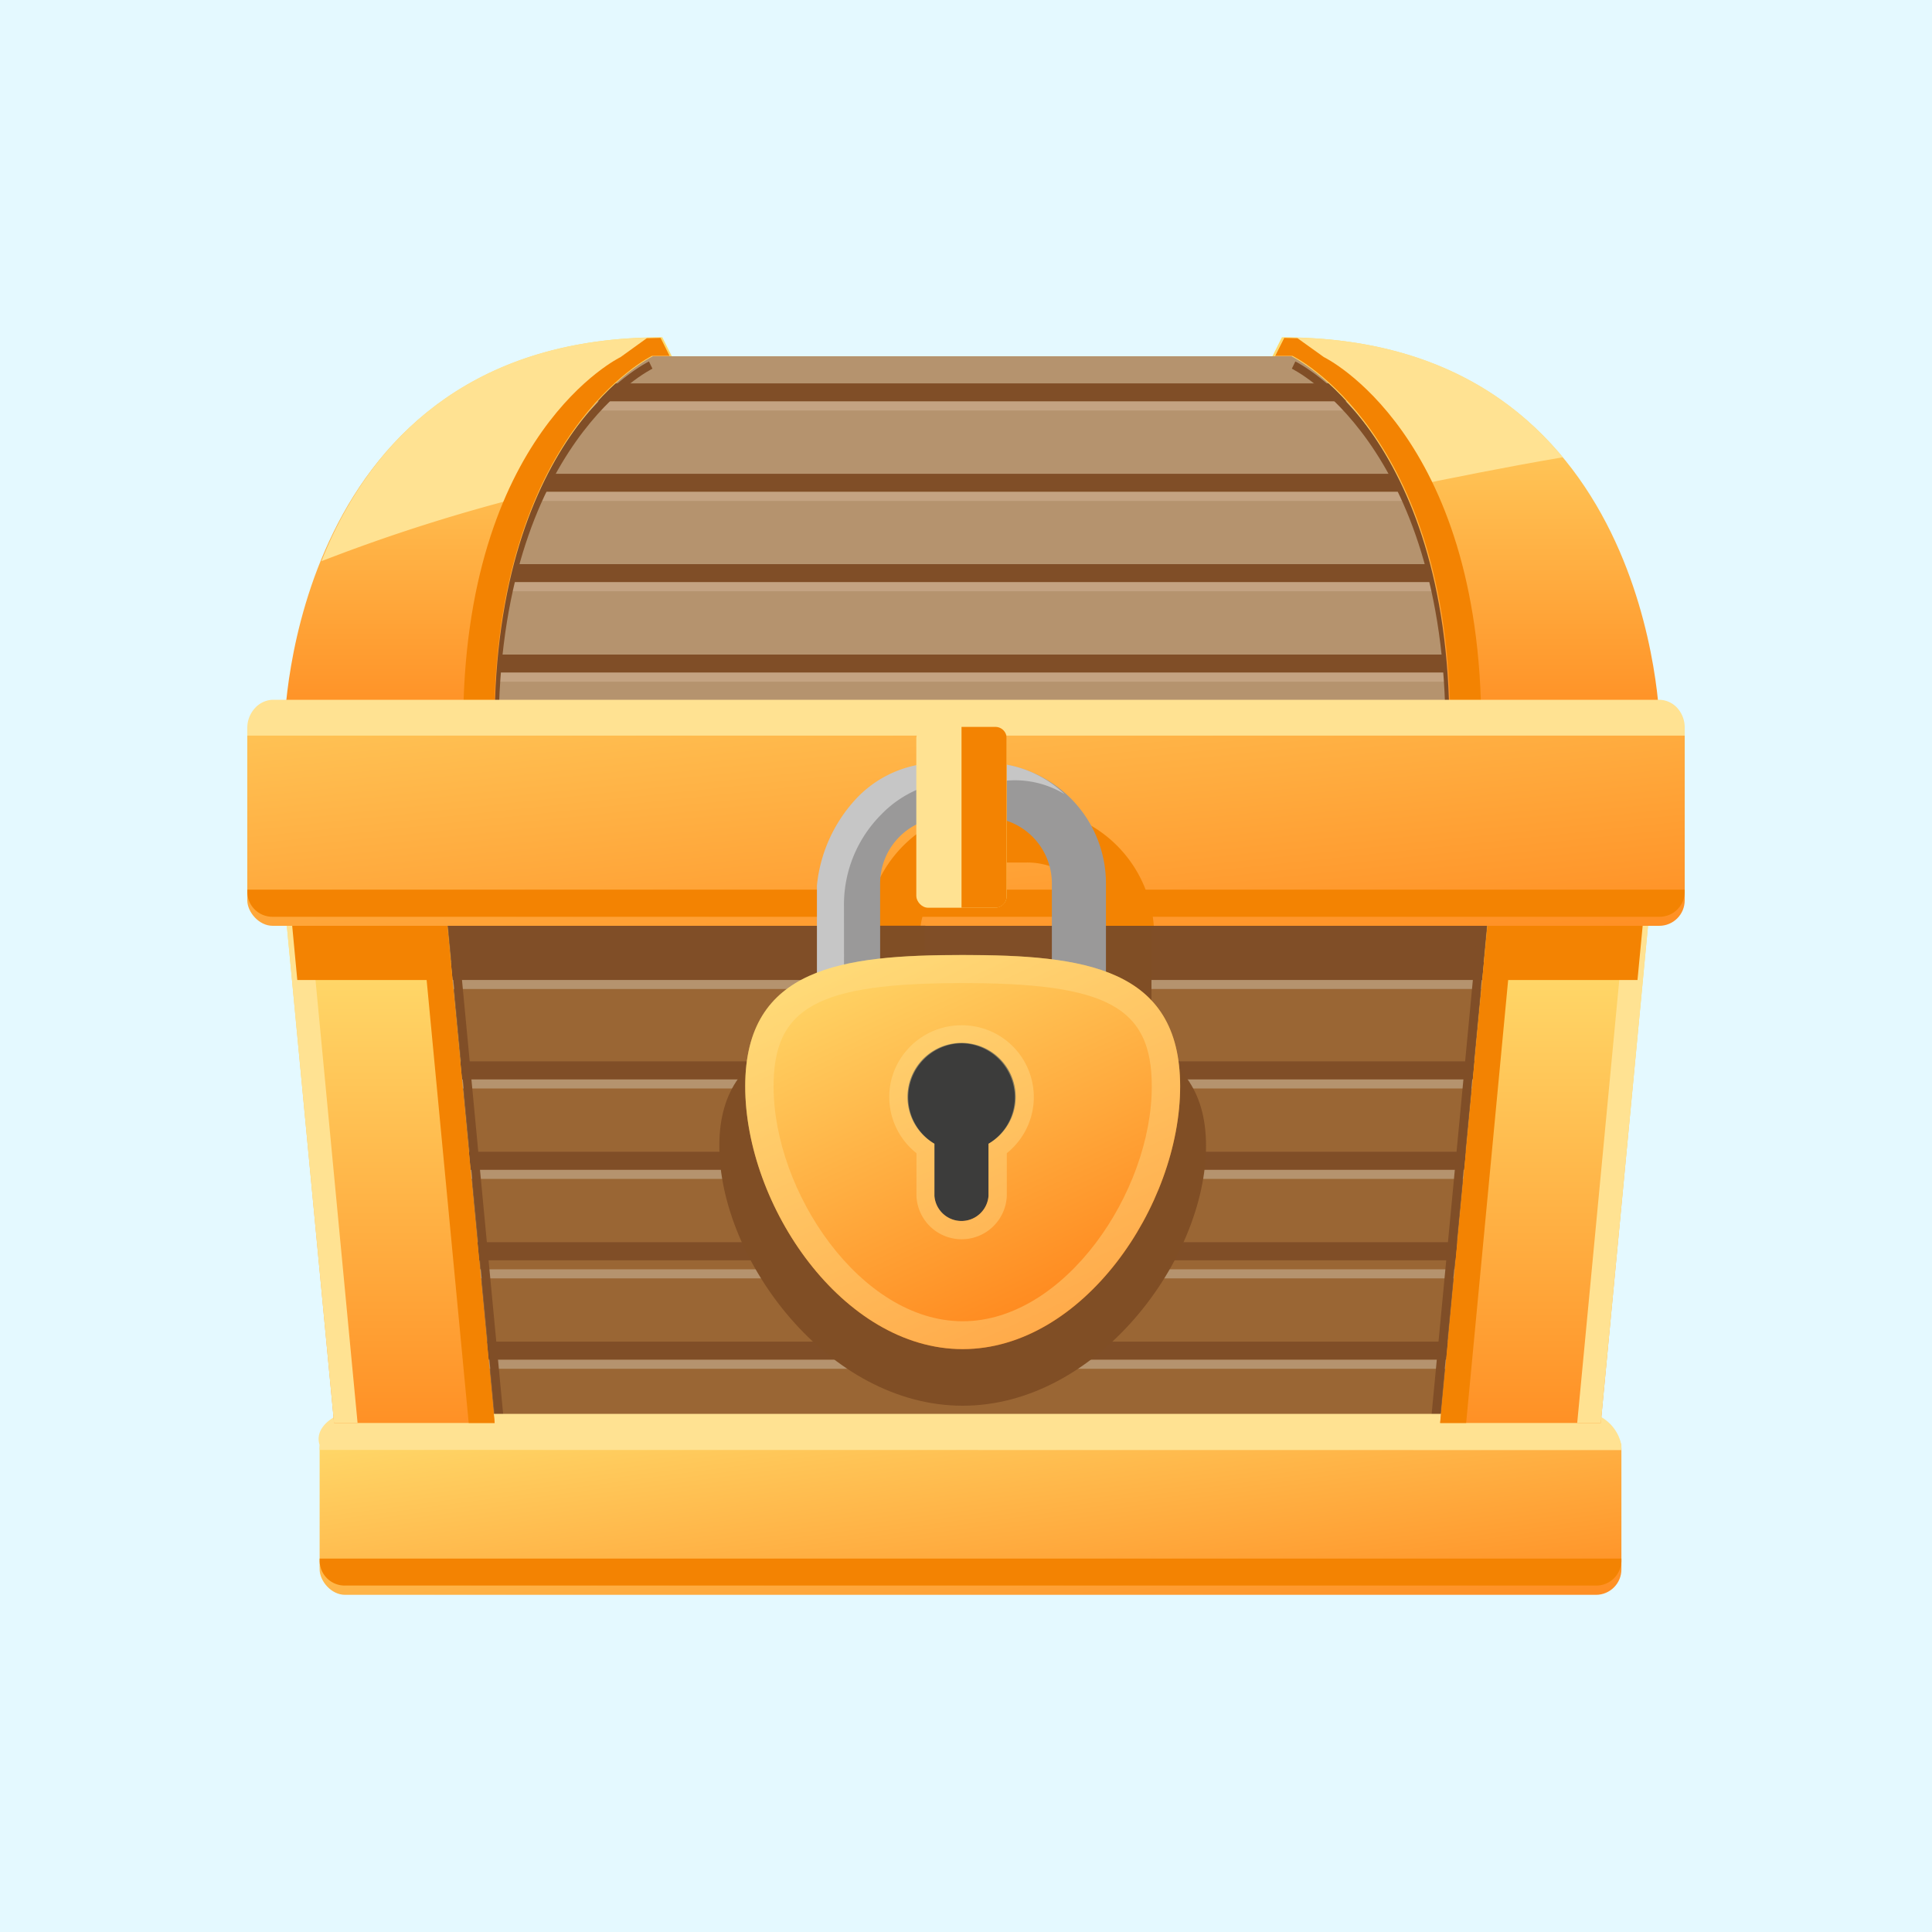 <svg id="Calque_1" data-name="Calque 1" xmlns="http://www.w3.org/2000/svg" xmlns:xlink="http://www.w3.org/1999/xlink" viewBox="0 0 250 250"><defs><style>.cls-1{fill:#e4f9ff;}.cls-2{fill:#b5936e;}.cls-3{fill:#804e27;}.cls-4{fill:#c4a382;}.cls-5{fill:none;stroke:#804e27;stroke-width:1.04px;}.cls-13,.cls-14,.cls-18,.cls-6,.cls-7{fill-rule:evenodd;}.cls-6{fill:url(#Dégradé_sans_nom_7);}.cls-7{fill:url(#Dégradé_sans_nom_7-2);}.cls-19,.cls-8{fill:#ffe292;}.cls-9{fill:#f38302;}.cls-10{fill:#9a6634;}.cls-11{fill:url(#Dégradé_sans_nom_7-3);}.cls-12{fill:url(#Dégradé_sans_nom_7-4);}.cls-13{fill:url(#Dégradé_sans_nom_7-5);}.cls-14{fill:url(#Dégradé_sans_nom_7-6);}.cls-15{fill:#804e25;}.cls-16{fill:#9a9999;}.cls-17{fill:#c6c6c6;}.cls-18{fill:url(#Dégradé_sans_nom_7-7);}.cls-19{isolation:isolate;opacity:0.4;}.cls-20{fill:#3c3c3b;}</style><linearGradient id="Dégradé_sans_nom_7" x1="5.44" y1="246.35" x2="5.44" y2="248.14" gradientTransform="matrix(42.35, 0, 0, -42.6, -168.45, 10603.41)" gradientUnits="userSpaceOnUse"><stop offset="0" stop-color="#ff770d"/><stop offset="1" stop-color="#ffed7d"/></linearGradient><linearGradient id="Dégradé_sans_nom_7-2" x1="5.88" y1="246.35" x2="5.88" y2="248.14" gradientTransform="matrix(42.35, 0, 0, -42.6, -59.17, 10603.41)" xlink:href="#Dégradé_sans_nom_7"/><linearGradient id="Dégradé_sans_nom_7-3" x1="2.77" y1="244.07" x2="0.75" y2="246.95" gradientTransform="matrix(158.95, 0, 0, -23.9, -172.64, 5968.64)" xlink:href="#Dégradé_sans_nom_7"/><linearGradient id="Dégradé_sans_nom_7-4" x1="2.95" y1="242.59" x2="1.15" y2="244.33" gradientTransform="matrix(144.31, 0, 0, -18.7, -165.32, 4748.9)" xlink:href="#Dégradé_sans_nom_7"/><linearGradient id="Dégradé_sans_nom_7-5" x1="9.52" y1="246.63" x2="9.52" y2="248.4" gradientTransform="matrix(23.01, 0, 0, -55.06, -168.45, 13784.75)" xlink:href="#Dégradé_sans_nom_7"/><linearGradient id="Dégradé_sans_nom_7-6" x1="10.46" y1="246.63" x2="10.46" y2="248.4" gradientTransform="matrix(23.01, 0, 0, -55.06, -40.87, 13784.75)" xlink:href="#Dégradé_sans_nom_7"/><linearGradient id="Dégradé_sans_nom_7-7" x1="5.47" y1="246.39" x2="4.65" y2="248.01" gradientTransform="matrix(48.1, 0, 0, -43.64, -117.74, 10931.24)" xlink:href="#Dégradé_sans_nom_7"/></defs><rect class="cls-1" width="250" height="250"/><g id="Treasure-Hunters-AO"><g id="ICON-_-CHEST-CLOSE-Copy" data-name="ICON-/-CHEST-CLOSE-Copy"><g id="Fichier-1TH-CHEST-CLOSE-Copy"><path id="Shape" class="cls-2" d="M167.88,46.1H83.71s-20.43,9.84-20.43,48h125C188.3,55.94,167.88,46.1,167.88,46.1Z"/><rect id="Rectangle-path" class="cls-3" x="53.06" y="84.7" width="145.06" height="2.34"/><rect id="Rectangle-path-2" data-name="Rectangle-path" class="cls-4" x="53.06" y="87.04" width="145.06" height="1.17"/><rect id="Rectangle-path-3" data-name="Rectangle-path" class="cls-3" x="53.06" y="73" width="145.06" height="2.34"/><rect id="Rectangle-path-4" data-name="Rectangle-path" class="cls-4" x="53.06" y="75.34" width="145.06" height="1.17"/><rect id="Rectangle-path-5" data-name="Rectangle-path" class="cls-3" x="53.06" y="61.31" width="145.06" height="2.34"/><rect id="Rectangle-path-6" data-name="Rectangle-path" class="cls-4" x="53.06" y="63.65" width="145.06" height="1.17"/><rect id="Rectangle-path-7" data-name="Rectangle-path" class="cls-3" x="72.94" y="49.61" width="105.28" height="2.34"/><rect id="Rectangle-path-8" data-name="Rectangle-path" class="cls-4" x="72.94" y="51.95" width="105.28" height="1.17"/><path id="Shape-2" data-name="Shape" class="cls-5" d="M84.2,47.24S64,57,64,94.64H187.57c0-37.67-20.18-47.4-20.18-47.4"/><path id="Shape-3" data-name="Shape" class="cls-6" d="M36.81,94.06s.62-50.42,48.89-50.42l1.24,2.46H84.47S64,55.94,64,94.06Z"/><path id="Shape-4" data-name="Shape" class="cls-7" d="M214.78,94.06s-.62-50.42-48.9-50.42l-1.23,2.46h2.47s20.43,9.84,20.43,48Z"/><path id="Shape-5" data-name="Shape" class="cls-8" d="M41.59,72.62a225.66,225.66,0,0,1,28-8.83C75.52,50.28,84.2,46.1,84.2,46.1h2.45l-1.23-2.43C59,43.67,47,59,41.59,72.62Z"/><path id="Shape-6" data-name="Shape" class="cls-9" d="M83.7,43.76l-3.4,2.45S59.93,56,59.93,94.06h4c0-38.12,20.42-48,20.42-48h2.3l-1.17-2.34Z"/><path id="Shape-7" data-name="Shape" class="cls-8" d="M166.16,43.67l-1.22,2.43h2.45s8.39,4.06,14.36,17c5.9-1.21,12.75-2.61,20.48-3.93C195.12,50.56,183.9,43.67,166.16,43.67Z"/><path id="Shape-8" data-name="Shape" class="cls-9" d="M167.89,43.76l3.42,2.45S191.68,56,191.68,94.06h-4c0-38.12-20.42-48-20.42-48H165l1.18-2.34Z"/><polygon id="Shape-9" data-name="Shape" class="cls-10" points="56.14 119.8 62.37 185.31 186.77 185.31 193 119.8 56.14 119.8"/><polygon id="Shape-10" data-name="Shape" class="cls-3" points="57.9 118.63 192.47 118.63 191.6 127.98 58.76 127.91 57.9 118.63"/><rect id="Rectangle-path-9" data-name="Rectangle-path" class="cls-3" x="53.06" y="173.61" width="145.06" height="2.34"/><rect id="Rectangle-path-10" data-name="Rectangle-path" class="cls-2" x="53.06" y="175.95" width="145.06" height="1.17"/><rect id="Rectangle-path-11" data-name="Rectangle-path" class="cls-3" x="53.06" y="160.74" width="145.06" height="2.34"/><rect id="Rectangle-path-12" data-name="Rectangle-path" class="cls-2" x="53.06" y="164.25" width="145.06" height="1.17"/><rect id="Rectangle-path-13" data-name="Rectangle-path" class="cls-3" x="53.06" y="149.04" width="145.06" height="2.34"/><rect id="Rectangle-path-14" data-name="Rectangle-path" class="cls-2" x="53.06" y="151.38" width="145.06" height="1.17"/><rect id="Rectangle-path-15" data-name="Rectangle-path" class="cls-3" x="53.06" y="137.34" width="145.06" height="2.34"/><rect id="Rectangle-path-16" data-name="Rectangle-path" class="cls-2" x="53.06" y="139.68" width="145.06" height="1.17"/><rect id="Rectangle-path-17" data-name="Rectangle-path" class="cls-3" x="53.06" y="124.48" width="145.06" height="2.34"/><rect id="Rectangle-path-18" data-name="Rectangle-path" class="cls-2" x="53.06" y="126.81" width="145.06" height="1.17"/><path id="Shape-11" data-name="Shape" class="cls-3" d="M191.14,121l-5.89,62H65.11l-5.88-62Zm1.25-1.17H58l6.11,64.34H186.28Z"/><rect id="Rectangle-path-19" data-name="Rectangle-path" class="cls-11" x="32" y="91.72" width="186" height="28.08" rx="3.29"/><path id="Shape-12" data-name="Shape" class="cls-8" d="M32,94.19v1H218v-1a3.77,3.77,0,0,0-.95-2.57,3.24,3.24,0,0,0-2.37-1.07H35.32A3.24,3.24,0,0,0,33,91.62,3.77,3.77,0,0,0,32,94.19Z"/><path id="Shape-13" data-name="Shape" class="cls-9" d="M218,115.5v-.38H32v.34a3.25,3.25,0,0,0,3.32,3.17H214.68A3.25,3.25,0,0,0,218,115.5Z"/><path id="Shape-14" data-name="Shape" class="cls-9" d="M132.77,104.59H128.6a16.47,16.47,0,0,0-16.47,15.21h7a9.45,9.45,0,0,1,9.39-8.19h4.36a9.46,9.46,0,0,1,9.42,8.19h7A16.46,16.46,0,0,0,132.77,104.59Z"/><rect id="Rectangle-path-20" data-name="Rectangle-path" class="cls-12" x="41.36" y="184.14" width="168.45" height="22.23" rx="3.29"/><path id="Shape-15" data-name="Shape" class="cls-8" d="M209.81,187.64V187a5.39,5.39,0,0,0-3.53-4.05H44.09c-1.83.76-3.32,2.23-2.73,4.05v.62Z"/><path id="Shape-16" data-name="Shape" class="cls-9" d="M209.81,202.07v-.39H41.36V202a3.24,3.24,0,0,0,3.31,3.17H206.5A3.25,3.25,0,0,0,209.81,202.07Z"/><polygon id="Shape-17" data-name="Shape" class="cls-13" points="64 184.13 43.23 184.13 37.12 119.8 57.89 119.8 64 184.13"/><polygon id="Shape-18" data-name="Shape" class="cls-9" points="57.9 119.8 54.54 119.8 60.65 184.13 64.01 184.13 57.9 119.8"/><polygon id="Shape-19" data-name="Shape" class="cls-8" points="37.11 119.8 43.22 184.13 46.27 184.13 40.16 119.8 37.11 119.8"/><polygon id="Shape-20" data-name="Shape" class="cls-14" points="186.37 184.13 207.14 184.13 213.25 119.8 192.47 119.8 186.37 184.13"/><polygon id="Shape-21" data-name="Shape" class="cls-9" points="192.46 119.8 195.82 119.8 189.72 184.13 186.35 184.13 192.46 119.8"/><polygon id="Shape-22" data-name="Shape" class="cls-8" points="213.26 119.8 207.15 184.13 204.09 184.13 210.2 119.8 213.26 119.8"/><path id="Shape-23" data-name="Shape" class="cls-15" d="M119.65,121a8.11,8.11,0,0,1,.09-1.21h-7v15.07a30.82,30.82,0,0,1,7-1.61Z"/><path id="Shape-24" data-name="Shape" class="cls-15" d="M142,121v12.25a30.82,30.82,0,0,1,7,1.61V119.8h-7A8.15,8.15,0,0,1,142,121Z"/><path id="Shape-25" data-name="Shape" class="cls-16" d="M113.89,126.11V114.32a8.56,8.56,0,0,1,8.56-8.56h5.1a8.56,8.56,0,0,1,8.56,8.56v11.79a31.8,31.8,0,0,1,7,1.55V114.32a15.58,15.58,0,0,0-15.58-15.58h-5.1a15.58,15.58,0,0,0-15.58,15.58v13.34A31.8,31.8,0,0,1,113.89,126.11Z"/><path id="Shape-26" data-name="Shape" class="cls-17" d="M109.21,116.83a16.5,16.5,0,0,1,4.84-11.45,14.27,14.27,0,0,1,11.52-4.3h4.11a12.36,12.36,0,0,1,8.07,1.68,14.49,14.49,0,0,0-11.12-4h-4.11A14.66,14.66,0,0,0,111,103.13a19.27,19.27,0,0,0-5.29,11.45v13.86c1.52-.35,2.54-.65,3.51-.88Z"/><path id="Shape-27" data-name="Shape" class="cls-15" d="M156.06,148.27c0,14.71-14.09,33.63-31.49,33.63S93.08,163,93.08,148.27s14.11-16.2,31.49-16.2S156.06,133.57,156.06,148.27Z"/><path id="Shape-28" data-name="Shape" class="cls-18" d="M152.71,140.58c0,15.44-12.6,34-28.14,34s-28.14-18.59-28.14-34,12.6-17,28.14-17S152.71,125.13,152.71,140.58Z"/><path id="Shape-29" data-name="Shape" class="cls-19" d="M124.57,127.21c18.75,0,24.47,3.12,24.47,13.37,0,13.67-11.29,30.39-24.47,30.39s-24.47-16.72-24.47-30.39C100.1,130.33,105.82,127.21,124.57,127.21Zm0-3.64c-15.54,0-28.14,1.58-28.14,17s12.6,34,28.14,34,28.14-18.59,28.14-34S140.11,123.57,124.57,123.57Z"/><path id="Shape-30" data-name="Shape" class="cls-20" d="M131.43,142a7,7,0,1,0-10.52,6v6.75a3.51,3.51,0,0,0,7,0V148A7,7,0,0,0,131.43,142Z"/><path id="Shape-31" data-name="Shape" class="cls-19" d="M124.42,135a7,7,0,0,1,3.5,13v6.75a3.51,3.51,0,0,1-7,0V148a7,7,0,0,1,3.51-13Zm0-2.33a9.36,9.36,0,0,0-8.83,6.22,9.27,9.27,0,0,0,3,10.33v5.53a5.85,5.85,0,0,0,11.69,0v-5.53a9.29,9.29,0,0,0-5.84-16.55Z"/><rect id="Rectangle-path-21" data-name="Rectangle-path" class="cls-8" x="118.57" y="94.06" width="11.7" height="23.4" rx="1.52"/><path id="Shape-32" data-name="Shape" class="cls-9" d="M128.8,94.06h-4.38v23.4h4.38a1.47,1.47,0,0,0,1.46-1.46V95.52A1.46,1.46,0,0,0,128.8,94.06Z"/><polygon id="Shape-33" data-name="Shape" class="cls-9" points="57.9 126.81 57.24 119.8 37.81 119.8 38.47 126.81 57.9 126.81"/><polygon id="Shape-34" data-name="Shape" class="cls-9" points="192.46 126.81 193.12 119.8 212.56 119.8 211.89 126.81 192.46 126.81"/></g></g></g></svg>